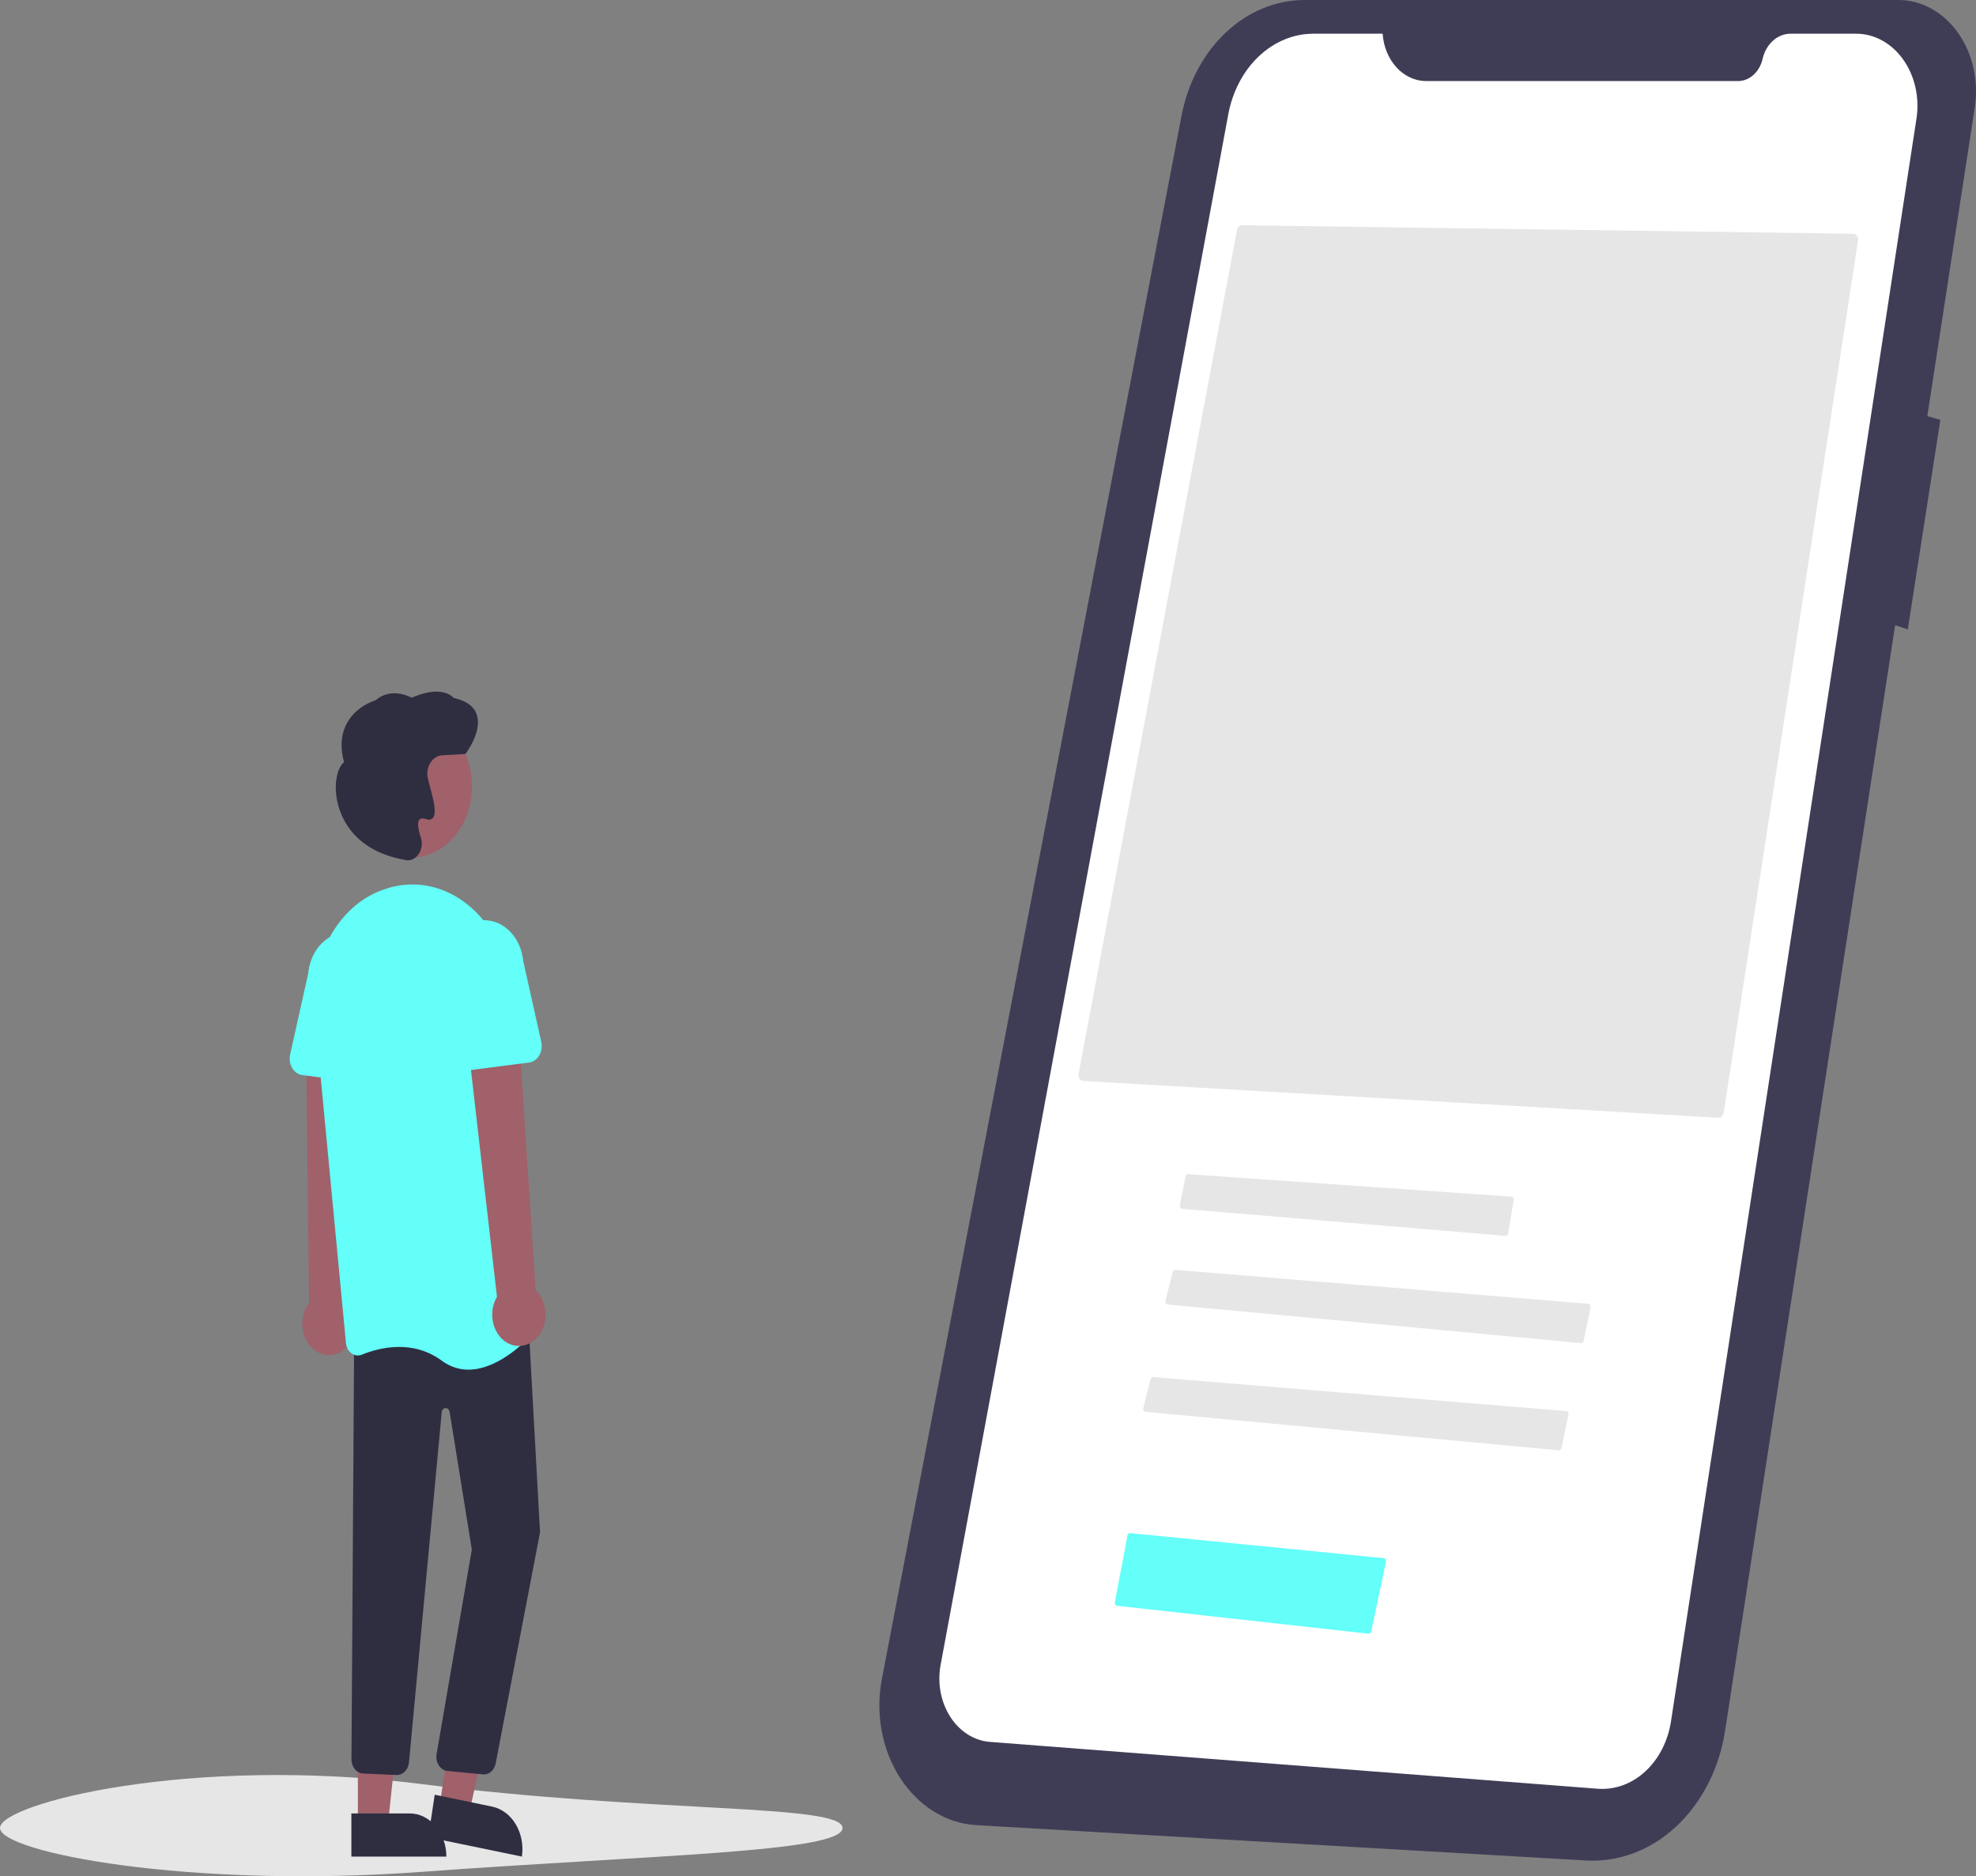 <svg width="375" height="356" viewBox="0 0 375 356" fill="none" xmlns="http://www.w3.org/2000/svg">
<rect x="0" y="0" width="375" height="356" fill="#808080" stroke="none"/>
<g clip-path="url(#clip0_2_1389)">
<path d="M360.145 0H247.578C242.146 3.64691e-05 236.875 2.173 232.633 6.162C228.39 10.15 225.428 15.718 224.233 21.948L167.356 318.587C166.736 321.823 166.725 325.179 167.324 328.42C167.924 331.661 169.119 334.709 170.826 337.349C172.533 339.99 174.71 342.159 177.206 343.706C179.701 345.252 182.454 346.138 185.271 346.301L300.991 353.005C307.188 353.364 313.284 351.06 318.141 346.522C322.999 341.985 326.287 335.525 327.391 328.346L359.657 118.62L362.057 119.426L368.233 79.675L365.762 78.949L374.768 20.407C375.154 17.899 375.065 15.322 374.507 12.86C373.949 10.398 372.935 8.11 371.539 6.161C370.143 4.212 368.398 2.649 366.429 1.584C364.46 0.519 362.316 -0.022 360.149 -0.001L360.145 0Z" fill="#3F3D56"/>
<path d="M262.395 6.395H249.257C245.483 6.395 241.823 7.913 238.884 10.696C235.946 13.479 233.904 17.36 233.1 21.695L178.504 315.913C178.19 317.607 178.19 319.361 178.505 321.055C178.82 322.749 179.442 324.343 180.329 325.728C181.216 327.113 182.347 328.257 183.644 329.081C184.942 329.905 186.375 330.39 187.846 330.503L303.19 339.393C306.444 339.643 309.663 338.477 312.232 336.115C314.801 333.753 316.541 330.362 317.119 326.588L363.705 22.485C364.007 20.517 363.937 18.495 363.501 16.561C363.066 14.628 362.274 12.831 361.184 11.297C360.093 9.762 358.729 8.528 357.188 7.681C355.647 6.834 353.967 6.395 352.266 6.395H339.801C338.595 6.395 337.422 6.863 336.465 7.726C335.507 8.588 334.818 9.798 334.504 11.168C334.227 12.378 333.619 13.446 332.773 14.208C331.927 14.97 330.891 15.383 329.826 15.382H270.651C268.565 15.382 266.556 14.457 265.026 12.79C263.495 11.124 262.556 8.84 262.395 6.395Z" fill="white"/>
<path d="M326.158 212.079C326.382 212.088 326.602 212.002 326.776 211.837C326.951 211.671 327.07 211.437 327.11 211.178L352.618 45.65C352.642 45.493 352.637 45.331 352.603 45.176C352.57 45.022 352.508 44.877 352.423 44.753C352.338 44.629 352.231 44.529 352.11 44.46C351.988 44.391 351.856 44.354 351.721 44.352L235.672 42.74H235.661C235.45 42.742 235.246 42.828 235.083 42.984C234.919 43.14 234.805 43.357 234.76 43.599L204.69 203.754C204.661 203.91 204.66 204.072 204.689 204.229C204.718 204.385 204.775 204.532 204.857 204.661C204.938 204.788 205.041 204.892 205.16 204.967C205.279 205.041 205.411 205.084 205.546 205.092L326.158 212.079Z" fill="#E6E6E6"/>
<path d="M225.451 222.781C225.345 222.781 225.243 222.823 225.16 222.901C225.077 222.978 225.019 223.086 224.995 223.206L223.909 228.683C223.893 228.76 223.892 228.841 223.906 228.919C223.919 228.996 223.947 229.07 223.987 229.134C224.027 229.198 224.078 229.251 224.138 229.29C224.197 229.328 224.262 229.351 224.33 229.357L285.723 234.487C285.837 234.496 285.949 234.456 286.04 234.374C286.13 234.292 286.193 234.175 286.215 234.044L287.261 227.707C287.273 227.63 287.272 227.551 287.256 227.475C287.241 227.399 287.212 227.327 287.171 227.266C287.13 227.204 287.078 227.153 287.019 227.116C286.961 227.08 286.896 227.058 286.829 227.054L225.479 222.782L225.451 222.781Z" fill="#E6E6E6"/>
<path d="M300.04 254.83C300.15 254.84 300.261 254.804 300.351 254.728C300.441 254.651 300.505 254.54 300.531 254.413L301.862 248.063C301.878 247.986 301.88 247.904 301.867 247.826C301.854 247.747 301.826 247.673 301.786 247.608C301.746 247.543 301.694 247.489 301.635 247.451C301.575 247.412 301.509 247.389 301.441 247.383L223.038 240.935C222.932 240.925 222.825 240.959 222.738 241.031C222.65 241.102 222.586 241.207 222.557 241.328L221.174 246.815C221.154 246.893 221.15 246.976 221.161 247.056C221.172 247.137 221.198 247.214 221.237 247.282C221.276 247.349 221.328 247.405 221.388 247.446C221.448 247.487 221.516 247.512 221.585 247.519L300.04 254.83Z" fill="#E6E6E6"/>
<path d="M295.829 275.183C295.94 275.193 296.05 275.157 296.14 275.08C296.23 275.004 296.294 274.893 296.321 274.766L297.652 268.416C297.668 268.338 297.67 268.257 297.656 268.179C297.643 268.1 297.616 268.026 297.576 267.961C297.535 267.896 297.484 267.842 297.424 267.803C297.365 267.765 297.298 267.741 297.23 267.736L218.827 261.288C218.721 261.278 218.615 261.312 218.527 261.383C218.44 261.455 218.376 261.56 218.346 261.68L216.964 267.167C216.944 267.246 216.939 267.329 216.95 267.409C216.961 267.49 216.987 267.567 217.027 267.634C217.066 267.702 217.118 267.758 217.178 267.799C217.238 267.84 217.305 267.865 217.374 267.872L295.829 275.183Z" fill="#E6E6E6"/>
<path d="M159.894 346.835C159.894 351.438 124.056 351.928 79.947 355.17C35.877 358.408 0 351.438 0 346.835C0 342.231 36.045 332.969 79.947 338.499C124.056 344.056 159.894 342.231 159.894 346.835Z" fill="#E6E6E6"/>
<path d="M259.72 309.976C259.832 309.99 259.944 309.955 260.035 309.879C260.127 309.803 260.192 309.69 260.218 309.561L263.031 296.332C263.047 296.254 263.049 296.174 263.037 296.095C263.024 296.017 262.997 295.943 262.958 295.878C262.918 295.813 262.867 295.759 262.808 295.719C262.749 295.68 262.684 295.656 262.616 295.649L214.469 290.888C214.357 290.879 214.245 290.917 214.154 290.995C214.064 291.074 213.999 291.188 213.973 291.316L211.574 304.014C211.559 304.09 211.559 304.169 211.572 304.245C211.586 304.322 211.613 304.394 211.652 304.457C211.691 304.52 211.741 304.573 211.799 304.612C211.857 304.65 211.921 304.674 211.987 304.681L259.72 309.976Z" fill="#63FFF8"/>
<path d="M65.313 256.065C65.919 255.576 66.427 254.937 66.801 254.193C67.174 253.449 67.404 252.617 67.475 251.757C67.546 250.897 67.455 250.029 67.209 249.215C66.963 248.4 66.569 247.659 66.053 247.043L68.003 195.876L58.078 197.186L58.654 247.235C57.831 248.321 57.376 249.725 57.375 251.18C57.373 252.635 57.826 254.04 58.647 255.129C59.468 256.217 60.601 256.913 61.83 257.086C63.058 257.258 64.298 256.894 65.314 256.063L65.313 256.065Z" fill="#A0616A"/>
<path d="M83.419 342.679L89.069 343.847L94.652 318.783L87.25 317.06L83.419 342.679Z" fill="#A0616A"/>
<path d="M99.042 352.266L81.289 348.596L82.495 340.531L93.389 342.783C95.208 343.16 96.826 344.37 97.886 346.148C98.946 347.927 99.362 350.128 99.042 352.267L99.042 352.266Z" fill="#2F2E41"/>
<path d="M67.915 346.004H73.65L76.379 319.992H67.914L67.915 346.004Z" fill="#A0616A"/>
<path d="M84.71 352.267L66.684 352.268L66.683 344.079L77.745 344.078C79.592 344.078 81.363 344.941 82.669 346.477C83.976 348.012 84.71 350.095 84.71 352.267Z" fill="#2F2E41"/>
<path d="M91.844 336.68C91.754 336.68 91.665 336.674 91.576 336.661L84.825 336.009C84.518 335.966 84.221 335.851 83.953 335.669C83.685 335.487 83.451 335.244 83.265 334.953C83.079 334.661 82.946 334.329 82.873 333.975C82.8 333.622 82.789 333.254 82.84 332.896L89.542 294.016L85.332 267.901C85.297 267.689 85.199 267.499 85.054 267.365C84.91 267.232 84.73 267.164 84.546 267.175C84.362 267.185 84.189 267.274 84.056 267.423C83.924 267.573 83.842 267.774 83.826 267.989L77.622 334.343C77.564 335.042 77.277 335.688 76.823 336.143C76.368 336.598 75.78 336.828 75.184 336.784L68.824 336.506C68.267 336.459 67.743 336.175 67.352 335.705C66.961 335.236 66.73 334.615 66.702 333.958L67.21 253.775L100.183 248.929L102.487 290.757L102.477 290.802L94.061 334.629C93.94 335.213 93.655 335.733 93.254 336.105C92.852 336.477 92.355 336.679 91.844 336.68Z" fill="#2F2E41"/>
<path d="M78.084 162.722C84.43 162.722 89.574 156.673 89.574 149.211C89.574 141.75 84.43 135.701 78.084 135.701C71.738 135.701 66.594 141.75 66.594 149.211C66.594 156.673 71.738 162.722 78.084 162.722Z" fill="#A0616A"/>
<path d="M88.91 259.877C87.113 259.889 85.351 259.296 83.831 258.168C78.264 254.078 71.943 255.703 68.67 257.037C68.345 257.171 67.999 257.216 67.657 257.17C67.315 257.125 66.987 256.988 66.696 256.772C66.408 256.56 66.165 256.274 65.985 255.935C65.805 255.597 65.692 255.215 65.655 254.818L59.704 192.316C58.706 181.843 64.072 171.998 72.461 168.904C72.776 168.788 73.096 168.678 73.422 168.574C76.033 167.742 78.767 167.593 81.432 168.137C84.097 168.681 86.628 169.905 88.847 171.723C91.108 173.56 92.999 175.958 94.386 178.748C95.774 181.538 96.625 184.651 96.879 187.869L101.889 250.791C101.924 251.198 101.877 251.609 101.753 251.992C101.629 252.374 101.431 252.717 101.175 252.995C99.418 254.905 94.32 259.876 88.91 259.877Z" fill="#63FFF8"/>
<path d="M70.786 205.719L57.36 203.983C56.977 203.934 56.609 203.788 56.279 203.556C55.949 203.324 55.666 203.011 55.448 202.639C55.23 202.266 55.083 201.843 55.017 201.398C54.951 200.953 54.967 200.496 55.065 200.059L58.483 184.741C58.584 183.593 58.877 182.48 59.346 181.466C59.814 180.452 60.449 179.557 61.214 178.833C61.978 178.11 62.858 177.571 63.8 177.249C64.743 176.927 65.73 176.828 66.706 176.958C67.681 177.087 68.625 177.443 69.483 178.004C70.341 178.565 71.096 179.32 71.704 180.226C72.312 181.132 72.761 182.171 73.026 183.282C73.29 184.394 73.365 185.556 73.246 186.701L73.753 202.475C73.768 202.926 73.699 203.376 73.553 203.794C73.406 204.212 73.184 204.588 72.903 204.896C72.621 205.204 72.287 205.437 71.922 205.579C71.557 205.721 71.17 205.769 70.788 205.72L70.786 205.719Z" fill="#63FFF8"/>
<path d="M101.835 253.874C102.386 253.303 102.825 252.597 103.119 251.805C103.413 251.014 103.556 250.156 103.538 249.292C103.52 248.429 103.341 247.58 103.014 246.807C102.687 246.033 102.22 245.353 101.645 244.815L98.336 193.745L88.61 196.319L94.318 246.054C93.612 247.249 93.304 248.707 93.451 250.152C93.599 251.596 94.193 252.927 95.119 253.891C96.046 254.855 97.241 255.386 98.479 255.383C99.716 255.38 100.91 254.843 101.833 253.874H101.835Z" fill="#A0616A"/>
<path d="M84.882 202.509C84.6 202.201 84.379 201.825 84.232 201.408C84.085 200.99 84.017 200.54 84.031 200.088L84.539 184.315C84.43 183.175 84.512 182.021 84.782 180.919C85.052 179.817 85.504 178.788 86.112 177.891C86.72 176.994 87.472 176.247 88.326 175.691C89.179 175.136 90.118 174.785 91.087 174.656C92.056 174.527 93.038 174.624 93.975 174.941C94.913 175.259 95.788 175.79 96.551 176.505C97.313 177.22 97.949 178.104 98.421 179.108C98.893 180.112 99.192 181.215 99.302 182.355L102.72 197.672C102.817 198.11 102.834 198.566 102.768 199.012C102.701 199.457 102.555 199.88 102.337 200.252C102.119 200.625 101.835 200.938 101.506 201.17C101.176 201.402 100.807 201.547 100.425 201.597L86.998 203.333C86.616 203.382 86.229 203.334 85.865 203.192C85.499 203.049 85.165 202.816 84.884 202.508L84.882 202.509Z" fill="#63FFF8"/>
<path d="M77.4 163.23C77.196 163.23 76.992 163.203 76.792 163.147L76.734 163.131C66.632 161.316 64.398 154.433 63.909 151.56C63.402 148.585 63.979 145.714 65.284 144.598C64.573 141.958 64.687 139.614 65.624 137.633C67.262 134.179 70.808 133.013 71.285 132.867C74.119 130.409 77.51 132.05 78.127 132.383C83.609 129.998 85.706 131.983 86.084 132.426C88.534 132.944 90.028 134.057 90.524 135.735C91.455 138.888 88.51 142.809 88.384 142.975L88.319 143.061L83.93 143.307C83.514 143.33 83.106 143.456 82.734 143.677C82.362 143.897 82.033 144.207 81.769 144.587C81.505 144.966 81.312 145.407 81.203 145.879C81.093 146.352 81.069 146.847 81.132 147.332C81.251 147.957 81.401 148.573 81.581 149.177C82.33 151.931 82.891 154.283 82.168 155.178C82.004 155.351 81.802 155.466 81.585 155.51C81.368 155.555 81.144 155.526 80.94 155.428C80.254 155.213 79.788 155.258 79.556 155.563C79.196 156.035 79.306 157.232 79.866 158.932C80.042 159.47 80.089 160.054 80.003 160.621C79.916 161.187 79.7 161.716 79.376 162.148C79.133 162.486 78.83 162.758 78.489 162.944C78.148 163.131 77.776 163.229 77.4 163.23H77.4Z" fill="#2F2E41"/>
</g>
<defs>
<clipPath id="clip0_2_1389">
<rect width="375" height="356" fill="white"/>
</clipPath>
</defs>
</svg>
